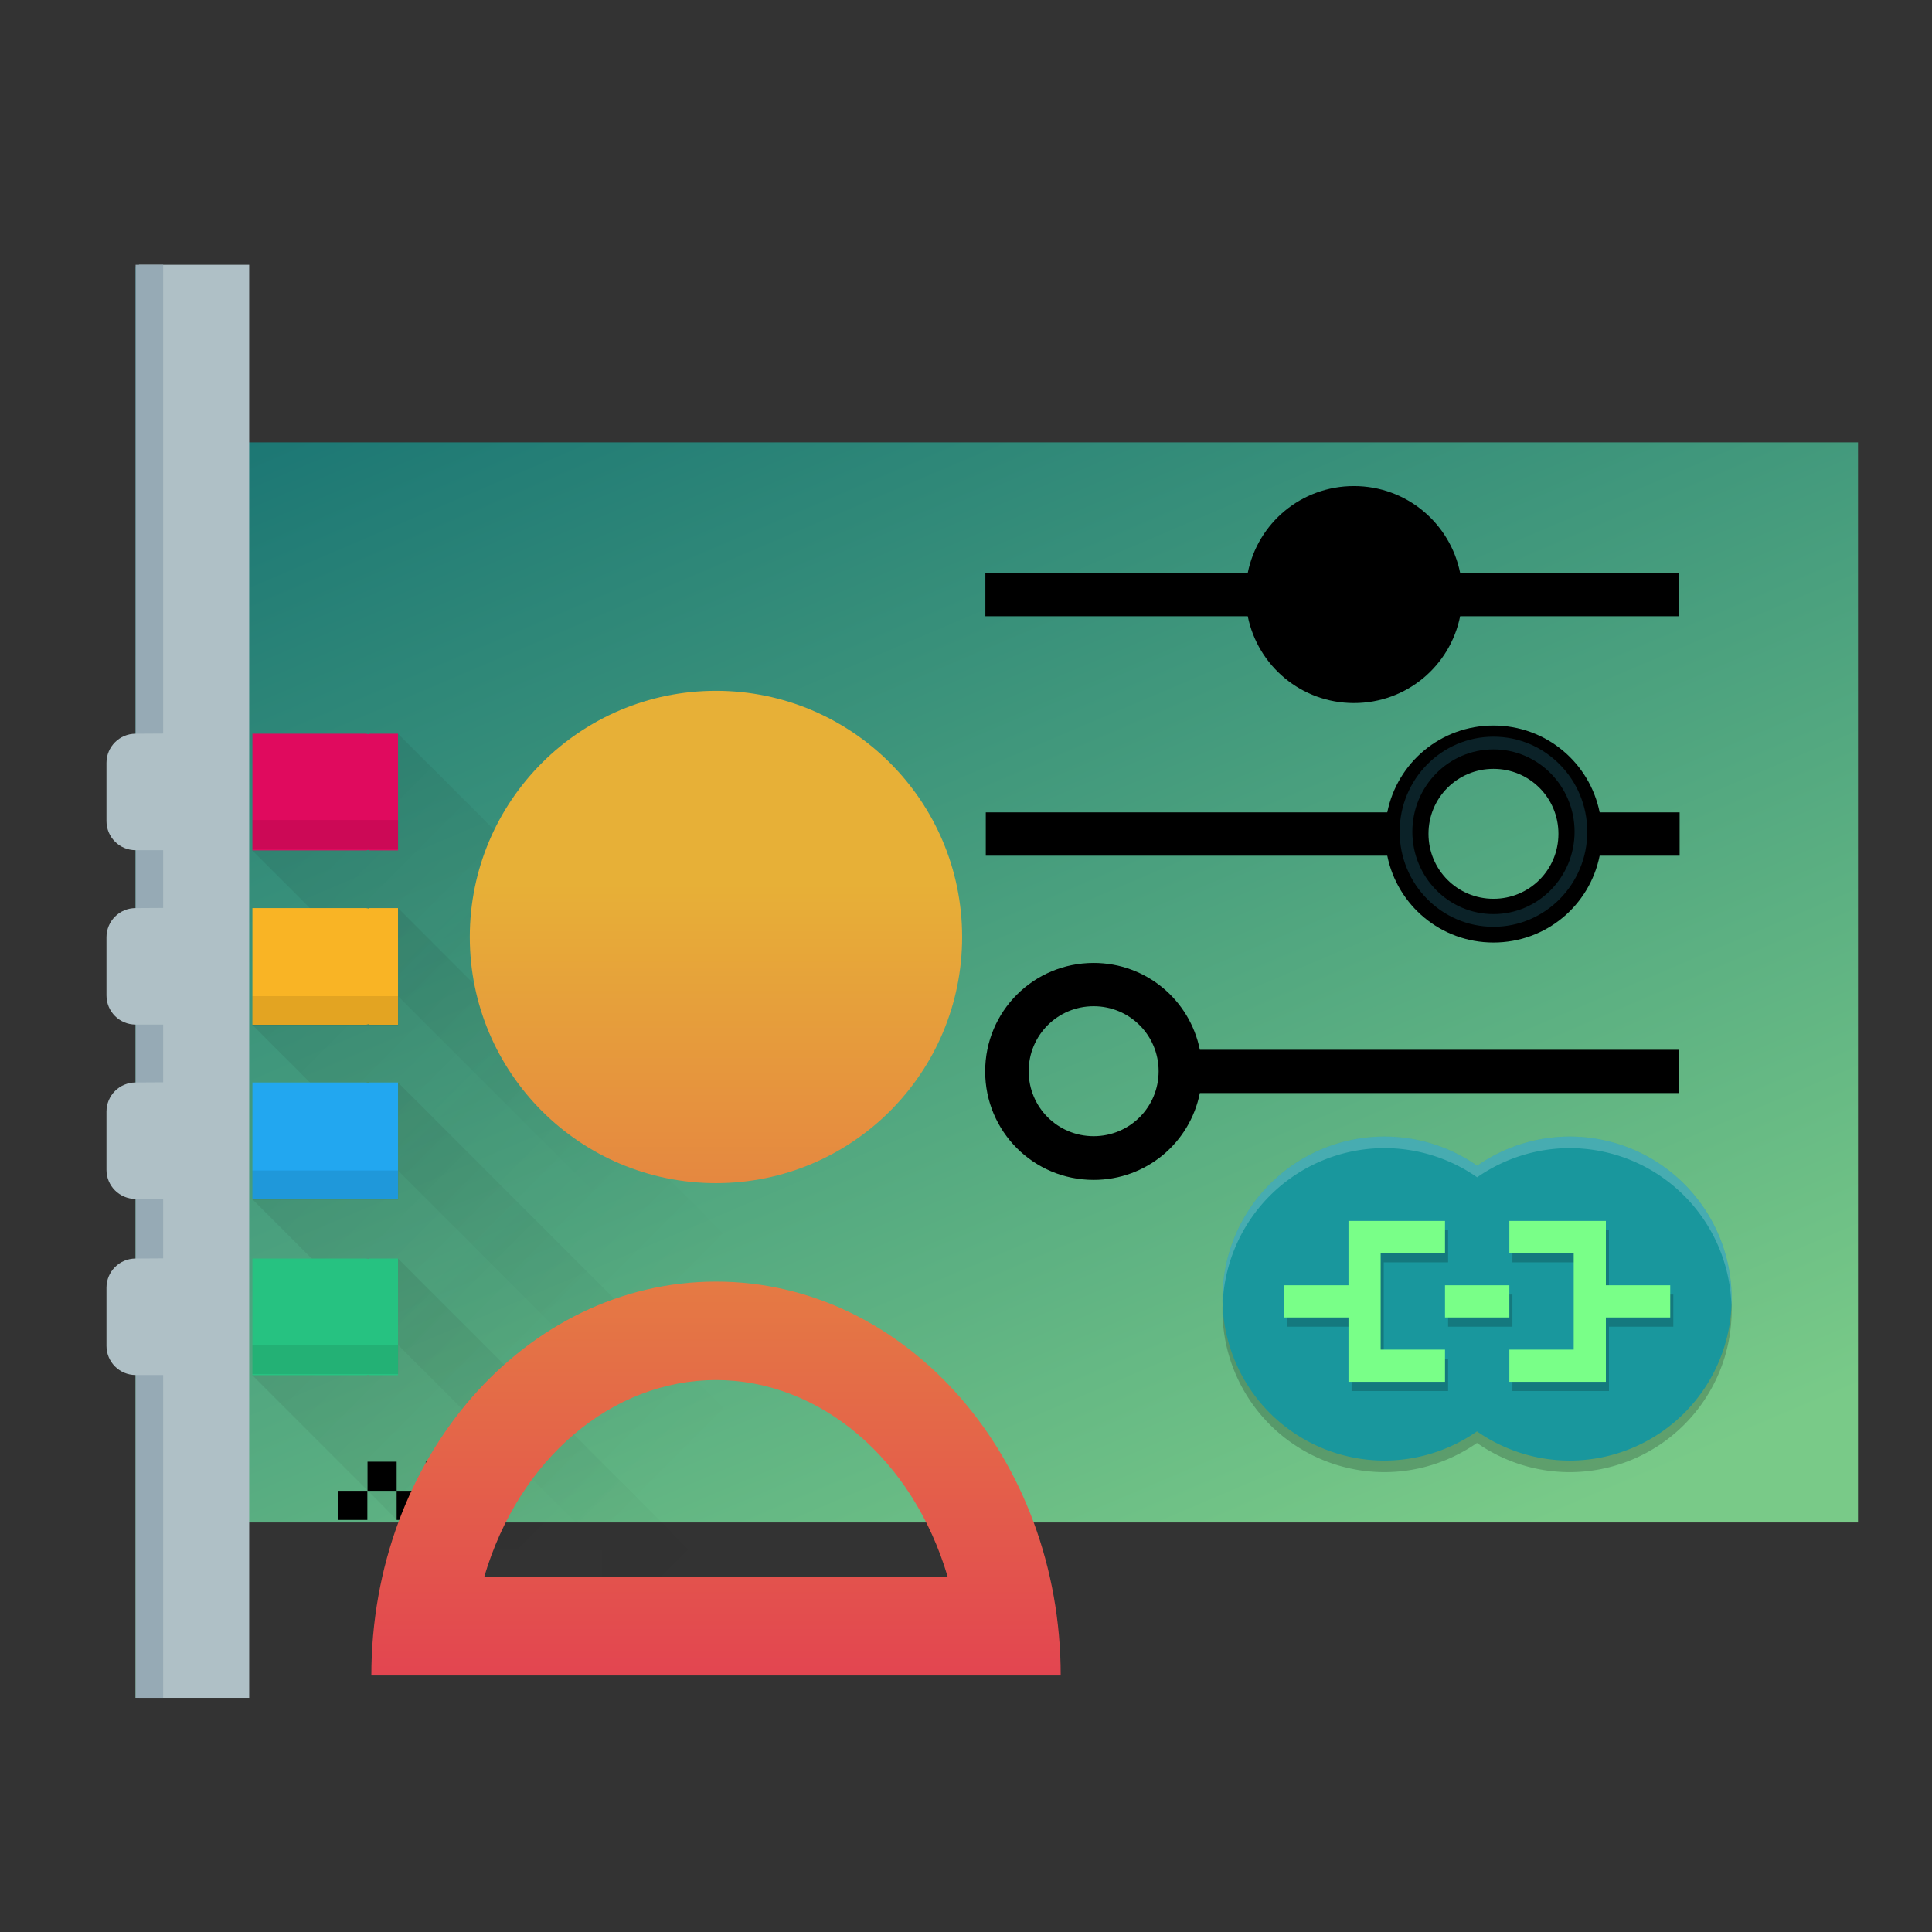 <?xml version="1.0" encoding="UTF-8"?>
<svg width="64" height="64" version="1.1" xmlns="http://www.w3.org/2000/svg" xmlns:cc="http://creativecommons.org/ns#" xmlns:dc="http://purl.org/dc/elements/1.1/" xmlns:rdf="http://www.w3.org/1999/02/22-rdf-syntax-ns#" xmlns:xlink="http://www.w3.org/1999/xlink">
 <rect width="100%" height="100%" fill="#333333" stroke="none"/>
 <defs>
  <style id="current-color-scheme" type="text/css">.ColorScheme-Text { color:#444444; } .ColorScheme-Highlight { color:#4285f4; }</style>
  <linearGradient id="linearGradient4227">
   <stop stop-color="#292c2f" offset="0"/>
   <stop stop-opacity="0" offset="1"/>
  </linearGradient>
  <linearGradient id="linearGradient4940-2" x1="-6" x2="24" y1="6" y2="36" gradientTransform="matrix(.172 0 0 .172 371.43 515.82)" gradientUnits="userSpaceOnUse" xlink:href="#linearGradient4227"/>
  <linearGradient id="linearGradient4936-1" x1="-6" x2="24" y1="6" y2="36" gradientTransform="matrix(.172 0 0 .172 371.43 514.79)" gradientUnits="userSpaceOnUse" xlink:href="#linearGradient4227"/>
  <linearGradient id="linearGradient4932" x1="-6" x2="24" y1="6" y2="36" gradientTransform="matrix(.172 0 0 .172 371.43 513.75)" gradientUnits="userSpaceOnUse" xlink:href="#linearGradient4227"/>
  <linearGradient id="linearGradient4922" x1="-6" x2="24" y1="6" y2="36" gradientTransform="matrix(.172 0 0 .172 371.43 512.72)" gradientUnits="userSpaceOnUse" xlink:href="#linearGradient4227"/>
  <linearGradient id="linearGradient4746" x2="0" y1="523.8" y2="516.8" gradientTransform="matrix(.172 0 0 .172 241.77 342.35)" gradientUnits="userSpaceOnUse">
   <stop stop-color="#e00a5e" offset="0"/>
   <stop stop-color="#f62870" offset="1"/>
  </linearGradient>
  <linearGradient id="linearGradient4824-8" x2="0" y1="523.8" y2="516.8" gradientTransform="matrix(.172 0 0 .172 241.77 344.42)" gradientUnits="userSpaceOnUse">
   <stop stop-color="#22a7f0" offset="0"/>
   <stop stop-color="#19b5fe" offset="1"/>
  </linearGradient>
  <linearGradient id="linearGradient4830-9" x2="0" y1="523.8" y2="516.8" gradientTransform="matrix(.172 0 0 .172 241.77 345.45)" gradientUnits="userSpaceOnUse">
   <stop stop-color="#26c281" offset="0"/>
   <stop stop-color="#3fc380" offset="1"/>
  </linearGradient>
  <style type="text/css">.ColorScheme-Text {
        color:#232629;
      }</style>
  <style type="text/css">.ColorScheme-Text {
        color:#232629;
      }
      .ColorScheme-NegativeText {
        color:#da4453;
      }</style>
  <style type="text/css">.ColorScheme-Text {
        color:#232629;
      }</style>
  <style type="text/css">.ColorScheme-Text {
        color:#232629;
      }</style>
  <linearGradient id="linearGradient1278" x1="31.763" x2="15.179" y1="56.973" y2="12.895" gradientTransform="matrix(.188 0 0 .213 371.34 510.53)" gradientUnits="userSpaceOnUse">
   <stop stop-color="#79ca88" offset="0"/>
   <stop stop-color="#126e72" offset="1"/>
  </linearGradient>
  <linearGradient id="linearGradient1280" x2="0" y1="523.8" y2="516.8" gradientTransform="matrix(.172 0 0 .172 241.77 343.39)" gradientUnits="userSpaceOnUse">
   <stop stop-color="#f9b425" offset="0"/>
   <stop stop-color="#f9bf3b" offset="1"/>
  </linearGradient>
  <linearGradient id="linearGradient912" x1="364.13" x2="364.13" y1="516.63" y2="527.06" gradientUnits="userSpaceOnUse">
   <stop stop-color="#e7b037" offset="0"/>
   <stop stop-color="#e00a5e" offset="1"/>
  </linearGradient>
 </defs>
 <g transform="translate(-385.28 -479.18)">
  <g transform="matrix(1.559 0 0 1.559 -221.99 -299.83)">
   <g transform="matrix(2.856 0 0 2.856 -668.51 -959.57)">
    <g transform="matrix(1.079 0 0 1.079 -29.189 -40.473)">
     <g transform="translate(-.165 .322)">
      <g transform="matrix(1.325 0 0 1.325 -122.58 -167.32)">
       <path transform="matrix(.881 0 0 .881 44.736 60.503)" d="m372.47 513.75v8.455h0.656v-1.036h9.518v-6.38h-9.533l9e-3 -0.613 1e-3 -0.425z" fill="url(#linearGradient1278)" stroke-width=".2"/>
       <g fill-rule="evenodd" stroke-width=".172">
        <path transform="matrix(.881 0 0 .881 44.736 60.503)" d="m374.02 519.61-0.861 0.689 1.033 1.033h1.033v0.689h1.205z" fill="url(#linearGradient4940-2)" opacity=".2"/>
        <path transform="matrix(.881 0 0 .881 44.736 60.503)" d="m374.02 518.57-0.861 0.689 2.755 2.755h1.549z" fill="url(#linearGradient4936-1)" opacity=".2"/>
        <path transform="matrix(.881 0 0 .881 44.736 60.503)" d="m374.02 517.54-0.861 0.689 3.788 3.788h1.549z" fill="url(#linearGradient4932)" opacity=".2"/>
        <path transform="matrix(.881 0 0 .881 44.736 60.503)" d="m374.02 516.51-0.861 0.689 4.82 4.82h1.549z" fill="url(#linearGradient4922)" opacity=".2"/>
       </g>
       <path transform="matrix(.881 0 0 .881 44.736 60.503)" d="m373.84 520.81v0.172h0.172v-0.172zm0.172 0.172v0.172h0.172v-0.172zm0.172 0h0.172v-0.172h-0.172zm0.172 0v0.172h0.172v-0.172zm0.172 0h0.172v-0.172h-0.172zm-0.689 0h-0.172v0.172h0.172z" color="#000000" stroke-width=".172"/>
       <rect transform="matrix(.881 0 0 .881 44.736 60.503)" x="372.49" y="513.74" width=".651" height="8.465" fill="#afc0c6" stroke-width=".181"/>
       <rect transform="matrix(.881 0 0 .881 44.736 60.503)" x="372.47" y="513.74" width=".163" height="8.465" fill="#96aab5" stroke-width=".181"/>
       <g stroke-width=".172">
        <path transform="matrix(.881 0 0 .881 44.736 60.503)" d="m372.47 516.51c-0.095 0-0.172 0.077-0.172 0.172v0.344c0 0.095 0.077 0.172 0.172 0.172h0.172v-0.689z" fill="#afc0c6"/>
        <path transform="matrix(.881 0 0 .881 44.736 60.503)" d="m373.16 516.51v0.689h0.671c6e-3 0 0.011-3e-3 0.017-3e-3v3e-3h0.172v-0.689h-0.172v3e-3c-6e-3 -6.9e-4 -0.011-3e-3 -0.017-3e-3z" fill="url(#linearGradient4746)"/>
        <path transform="matrix(.881 0 0 .881 44.736 60.503)" d="m372.47 517.54c-0.095 0-0.172 0.077-0.172 0.172v0.344c0 0.095 0.077 0.172 0.172 0.172h0.172v-0.689z" fill="#afc0c6"/>
        <path transform="matrix(.881 0 0 .881 44.736 60.503)" d="m373.16 517.54v0.689h0.671c6e-3 0 0.011-3e-3 0.017-3e-3v3e-3h0.172v-0.689h-0.172v3e-3c-6e-3 -6.9e-4 -0.011-3e-3 -0.017-3e-3z" fill="url(#linearGradient1280)"/>
        <path transform="matrix(.881 0 0 .881 44.736 60.503)" d="m372.47 518.57c-0.095 0-0.172 0.077-0.172 0.172v0.344c0 0.095 0.077 0.172 0.172 0.172h0.172v-0.689z" fill="#afc0c6"/>
        <path transform="matrix(.881 0 0 .881 44.736 60.503)" d="m373.16 518.57v0.689h0.671c6e-3 0 0.011-3e-3 0.017-3e-3v3e-3h0.172v-0.689h-0.172v3e-3c-6e-3 -6.9e-4 -0.011-3e-3 -0.017-3e-3z" fill="url(#linearGradient4824-8)"/>
        <path transform="matrix(.881 0 0 .881 44.736 60.503)" d="m372.47 519.61c-0.095 0-0.172 0.077-0.172 0.172v0.344c0 0.095 0.077 0.172 0.172 0.172h0.172v-0.689z" fill="#afc0c6"/>
        <path transform="matrix(.881 0 0 .881 44.736 60.503)" d="m373.16 519.61v0.689h0.671c6e-3 0 0.011-3e-3 0.017-3e-3v3e-3h0.172v-0.689h-0.172v3e-3c-6e-3 -6.8e-4 -0.011-3e-3 -0.017-3e-3z" fill="url(#linearGradient4830-9)"/>
        <rect transform="matrix(.881 0 0 .881 44.736 60.503)" x="373.16" y="520.12" width=".861" height=".172" opacity=".09"/>
        <rect transform="matrix(.881 0 0 .881 44.736 60.503)" x="373.16" y="519.09" width=".861" height=".172" opacity=".09"/>
        <rect transform="matrix(.881 0 0 .881 44.736 60.503)" x="373.16" y="518.06" width=".861" height=".172" opacity=".09"/>
        <rect transform="matrix(.881 0 0 .881 44.736 60.503)" x="373.16" y="517.02" width=".861" height=".172" opacity=".09"/>
       </g>
       <g transform="matrix(.615 0 0 .615 152.03 198.6)">
        <path class="ColorScheme-Text" d="m364.02 515c-1.15 2e-5 -2.083 0.933-2.083 2.083-1e-5 1.15 0.933 2.083 2.083 2.083 1.151 1e-5 2.083-0.933 2.083-2.083-2e-5 -1.15-0.933-2.083-2.083-2.083zm0 4.999c-1.611 1e-5 -2.916 1.492-2.916 3.333h5.833c1e-5 -1.841-1.306-3.333-2.916-3.333zm0 0.833c0.882 1e-3 1.667 0.669 1.961 1.666h-3.922c0.294-0.998 1.079-1.665 1.961-1.666z" color="#232629" fill="url(#linearGradient912)"/>
        <g transform="matrix(1.762 0 0 1.762 -270.17 -383.89)">
         <g fill="currentColor">
          <path class="ColorScheme-Text" d="m362.99 509.17c-0.253 0-0.462 0.178-0.51 0.417h-1.26v0.208h1.26c0.048 0.238 0.257 0.417 0.51 0.417 0.253 0 0.462-0.178 0.51-0.417h1.052v-0.208h-1.052c-0.048-0.238-0.257-0.417-0.51-0.417z" color="#232629"/>
          <path class="ColorScheme-Text" d="m361.74 511.46c-0.288 0-0.521 0.232-0.521 0.521 0 0.288 0.232 0.521 0.521 0.521 0.253 0 0.462-0.178 0.51-0.417h2.302v-0.208h-2.302c-0.048-0.238-0.257-0.417-0.51-0.417zm0 0.208c0.173 0 0.312 0.139 0.312 0.312 0 0.173-0.139 0.312-0.312 0.312-0.173 0-0.312-0.139-0.312-0.312 0-0.173 0.139-0.312 0.312-0.312z" color="#232629"/>
          <path d="m363.66 510.32c-0.253 0-0.462 0.178-0.51 0.417h-1.928v0.208h1.928c0.048 0.238 0.257 0.417 0.51 0.417 0.253 0 0.462-0.178 0.51-0.417h0.384v-0.208h-0.384c-0.048-0.238-0.257-0.417-0.51-0.417zm0 0.208c0.173 0 0.312 0.139 0.312 0.312 0 0.173-0.139 0.312-0.312 0.312-0.173 0-0.312-0.139-0.312-0.312 0-0.173 0.139-0.312 0.312-0.312z" color="#232629"/>
         </g>
         <ellipse cx="363.66" cy="510.83" rx=".42" ry=".426" fill="none" stroke="#0b2228" stroke-linejoin="bevel" stroke-width=".061" style="paint-order:normal"/>
         <g transform="matrix(.074 0 0 .074 360.94 511.81)">
          <g transform="matrix(.751 0 0 .751 17.669 -.972)">
           <path d="M 16,11 A 14,14 0 0 0 2,25 14,14 0 0 0 16,39 14,14 0 0 0 23.992,36.477 14,14 0 0 0 32,39 14,14 0 0 0 46,25 14,14 0 0 0 32,11 14,14 0 0 0 24.008,13.523 14,14 0 0 0 16,11 Z" opacity=".2"/>
           <path d="M 16,10 A 14,14 0 0 0 2,24 14,14 0 0 0 16,38 14,14 0 0 0 23.992,35.477 14,14 0 0 0 32,38 14,14 0 0 0 46,24 14,14 0 0 0 32,10 14,14 0 0 0 24.008,12.523 14,14 0 0 0 16,10 Z" fill="#19979d"/>
           <path d="m16 10a14 14 0 0 0-14 14 14 14 0 0 0 0.021 0.414 14 14 0 0 1 13.978-13.414 14 14 0 0 1 8.008 2.523 14 14 0 0 1 7.992-2.523 14 14 0 0 1 13.979 13.586 14 14 0 0 0 0.021-0.586 14 14 0 0 0-14-14 14 14 0 0 0-7.992 2.523 14 14 0 0 0-8.008-2.523z" fill="#fff" opacity=".2"/>
          </g>
          <path class="ColorScheme-Text" d="m27.548 12.615v4.176h-4.176v2.088h4.176v4.176h6.264v-2.088h-4.176v-6.264h4.176v-2.088h-4.176zm10.44 0v2.088h4.176v6.264h-4.176v2.088h6.264v-4.176h4.176v-2.088h-4.176v-4.176h-2.088zm-4.176 4.176v2.088h4.176v-2.088z" color="#232629" opacity=".2"/>
          <path class="ColorScheme-Text" d="m27.348 12.015v4.176h-4.176v2.088h4.176v4.176h6.264v-2.088h-4.176v-6.264h4.176v-2.088h-4.176zm10.44 0v2.088h4.176v6.264h-4.176v2.088h6.264v-4.176h4.176v-2.088h-4.176v-4.176h-2.088zm-4.176 4.176v2.088h4.176v-2.088z" color="#232629" fill="#79ff88"/>
         </g>
        </g>
       </g>
      </g>
     </g>
    </g>
   </g>
  </g>
 </g>
</svg>
